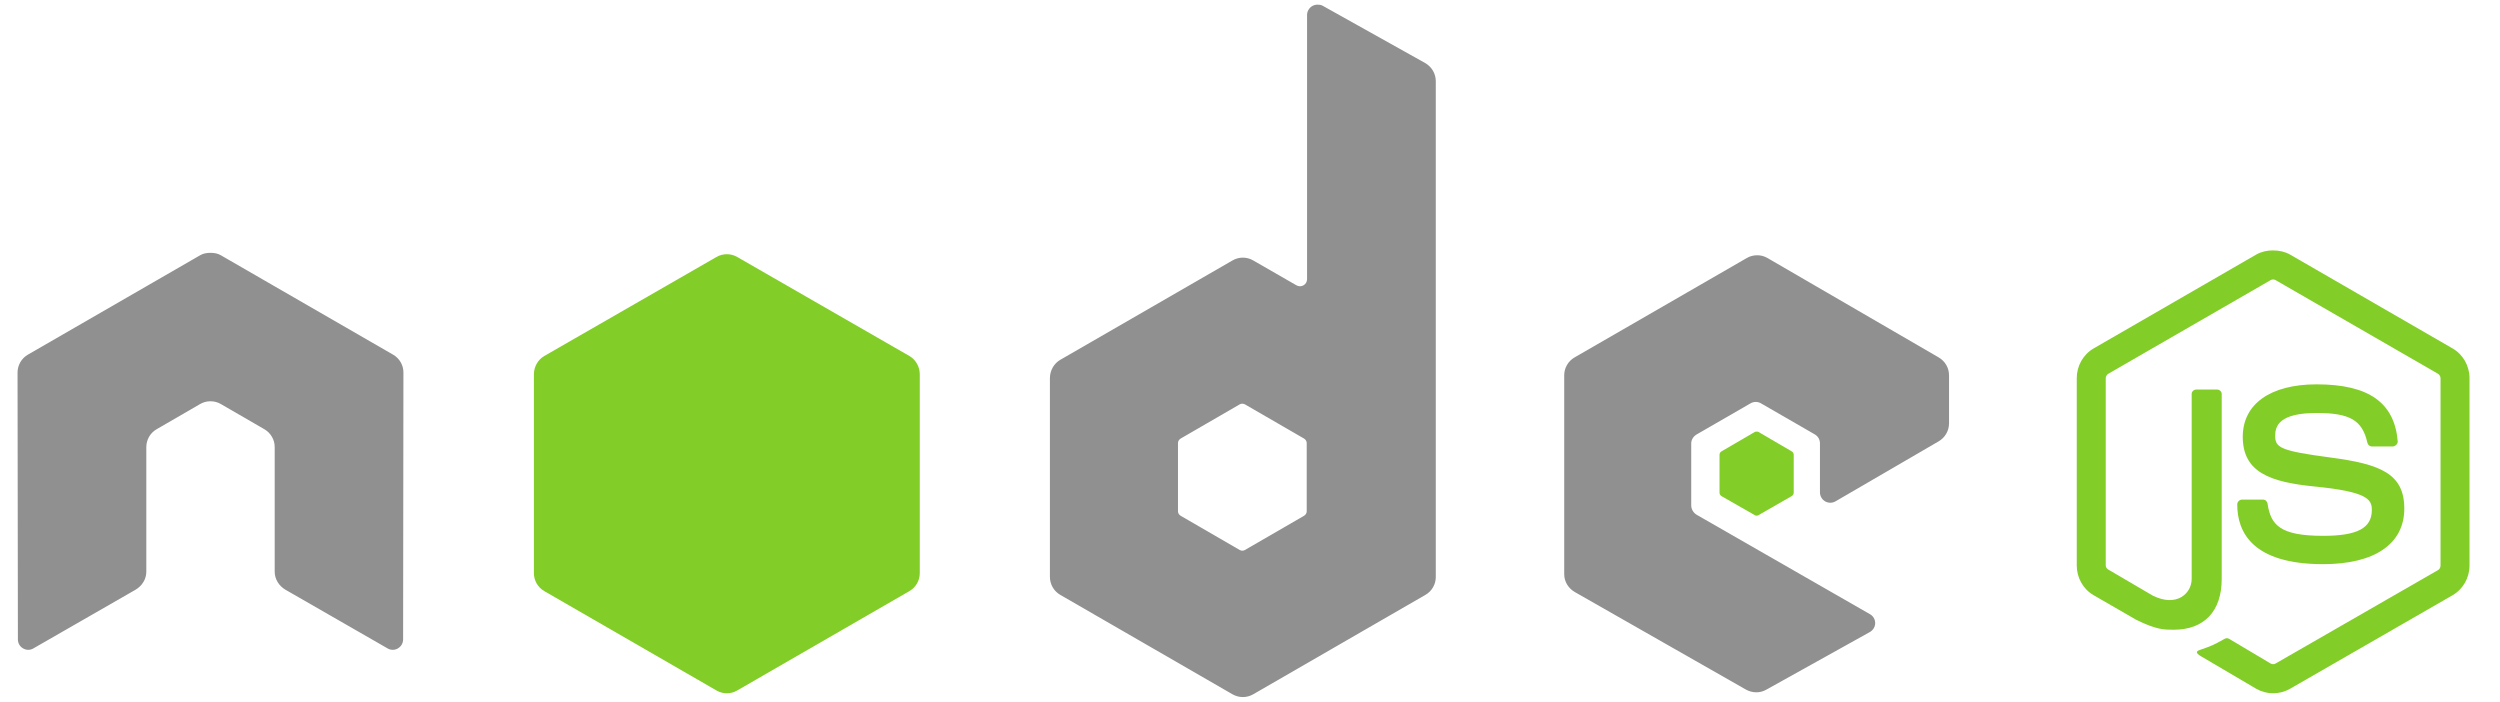<svg width="57" height="16" viewBox="0 0 57 16" fill="none" xmlns="http://www.w3.org/2000/svg">
<path d="M51.827 5.709C51.691 5.709 51.559 5.738 51.442 5.804L47.735 7.944C47.495 8.083 47.35 8.344 47.35 8.621V12.894C47.35 13.172 47.495 13.433 47.735 13.571L48.703 14.13C49.173 14.362 49.347 14.358 49.561 14.358C50.257 14.358 50.655 13.936 50.655 13.201V8.983C50.655 8.924 50.603 8.881 50.545 8.881H50.08C50.021 8.881 49.97 8.924 49.97 8.983V13.201C49.97 13.527 49.631 13.854 49.081 13.579L48.074 12.989C48.038 12.97 48.011 12.935 48.011 12.894V8.621C48.011 8.581 48.038 8.539 48.074 8.519L51.772 6.386C51.789 6.377 51.808 6.371 51.827 6.371C51.847 6.371 51.866 6.377 51.882 6.386L55.581 8.519C55.616 8.54 55.644 8.579 55.644 8.621V12.895C55.644 12.935 55.624 12.977 55.589 12.997L51.882 15.129C51.851 15.148 51.807 15.148 51.772 15.129L50.82 14.563C50.806 14.555 50.789 14.551 50.773 14.551C50.756 14.551 50.74 14.555 50.726 14.563C50.463 14.712 50.413 14.729 50.167 14.815C50.106 14.836 50.014 14.869 50.198 14.972L51.442 15.704C51.559 15.771 51.692 15.807 51.827 15.806C51.963 15.807 52.096 15.772 52.213 15.704L55.92 13.571C56.159 13.432 56.305 13.172 56.305 12.895V8.621C56.305 8.344 56.159 8.083 55.92 7.945L52.213 5.804C52.097 5.738 51.964 5.71 51.827 5.71L51.827 5.709Z" fill="#83CD29"/>
<path d="M52.819 8.763C51.763 8.763 51.135 9.212 51.135 9.959C51.135 10.769 51.759 10.992 52.772 11.092C53.983 11.211 54.078 11.389 54.078 11.627C54.078 12.041 53.748 12.217 52.968 12.217C51.989 12.217 51.773 11.973 51.701 11.486C51.693 11.433 51.653 11.391 51.599 11.391H51.119C51.06 11.391 51.009 11.442 51.009 11.501C51.009 12.125 51.348 12.863 52.968 12.863C54.141 12.863 54.818 12.402 54.818 11.596C54.818 10.796 54.271 10.582 53.133 10.431C51.984 10.279 51.874 10.204 51.874 9.935C51.874 9.713 51.967 9.416 52.819 9.416C53.579 9.416 53.86 9.58 53.976 10.093C53.986 10.141 54.028 10.179 54.078 10.179H54.558C54.587 10.179 54.616 10.161 54.637 10.14C54.657 10.117 54.671 10.092 54.668 10.061C54.594 9.178 54.005 8.763 52.819 8.763Z" fill="#83CD29"/>
<path d="M30.037 0.106C29.996 0.107 29.955 0.117 29.919 0.138C29.883 0.159 29.854 0.189 29.833 0.225C29.812 0.26 29.801 0.301 29.801 0.343V6.363C29.801 6.422 29.773 6.475 29.722 6.504C29.697 6.519 29.669 6.527 29.64 6.527C29.611 6.527 29.582 6.519 29.557 6.504L28.573 5.938C28.502 5.896 28.42 5.874 28.337 5.874C28.254 5.874 28.173 5.896 28.101 5.938L24.174 8.204C24.027 8.289 23.938 8.452 23.938 8.621V13.154C23.938 13.323 24.028 13.479 24.174 13.563L28.101 15.83C28.173 15.871 28.254 15.893 28.337 15.893C28.42 15.893 28.502 15.871 28.573 15.83L32.5 13.563C32.572 13.522 32.632 13.462 32.673 13.39C32.715 13.319 32.736 13.237 32.736 13.154V1.854C32.736 1.769 32.714 1.685 32.671 1.612C32.628 1.539 32.566 1.478 32.492 1.436L30.155 0.13C30.119 0.11 30.078 0.106 30.037 0.106ZM4.776 5.765C4.701 5.768 4.631 5.781 4.563 5.82L0.636 8.086C0.564 8.127 0.505 8.187 0.463 8.259C0.422 8.331 0.4 8.412 0.4 8.495L0.408 14.579C0.408 14.663 0.452 14.742 0.526 14.783C0.562 14.805 0.603 14.816 0.644 14.816C0.686 14.816 0.727 14.805 0.762 14.783L3.092 13.445C3.239 13.358 3.336 13.205 3.336 13.036V10.195C3.336 10.026 3.425 9.87 3.572 9.786L4.563 9.212C4.635 9.17 4.717 9.148 4.799 9.149C4.88 9.149 4.964 9.169 5.035 9.212L6.027 9.786C6.099 9.827 6.159 9.887 6.2 9.959C6.242 10.031 6.264 10.112 6.263 10.195V13.036C6.263 13.205 6.361 13.359 6.507 13.445L8.836 14.783C8.872 14.805 8.913 14.816 8.955 14.816C8.996 14.816 9.037 14.805 9.073 14.783C9.109 14.762 9.138 14.733 9.159 14.697C9.18 14.661 9.191 14.62 9.191 14.579L9.198 8.495C9.199 8.412 9.177 8.331 9.136 8.259C9.094 8.187 9.034 8.127 8.962 8.086L5.035 5.82C4.969 5.781 4.898 5.768 4.823 5.765H4.776ZM40.063 5.82C39.981 5.82 39.9 5.84 39.827 5.883L35.9 8.149C35.828 8.191 35.768 8.25 35.727 8.322C35.685 8.394 35.664 8.475 35.664 8.558V13.091C35.664 13.262 35.76 13.416 35.908 13.5L39.803 15.72C39.947 15.802 40.123 15.808 40.267 15.727L42.628 14.413C42.703 14.372 42.754 14.294 42.754 14.209C42.755 14.167 42.744 14.126 42.723 14.09C42.702 14.054 42.672 14.024 42.636 14.004L38.686 11.738C38.612 11.695 38.56 11.61 38.56 11.525V10.109C38.56 10.024 38.612 9.946 38.686 9.904L39.913 9.196C39.949 9.175 39.99 9.164 40.031 9.164C40.073 9.164 40.114 9.175 40.15 9.196L41.377 9.904C41.413 9.925 41.443 9.954 41.464 9.99C41.484 10.026 41.495 10.067 41.495 10.108V11.226C41.495 11.268 41.506 11.308 41.527 11.344C41.547 11.38 41.577 11.41 41.613 11.431C41.687 11.473 41.776 11.473 41.849 11.431L44.202 10.062C44.274 10.02 44.334 9.96 44.375 9.888C44.416 9.817 44.438 9.735 44.438 9.652V8.558C44.438 8.389 44.349 8.234 44.202 8.149L40.299 5.883C40.227 5.841 40.146 5.819 40.063 5.82ZM28.321 9.204C28.342 9.204 28.366 9.209 28.384 9.219L29.73 9.998C29.767 10.02 29.793 10.059 29.793 10.101V11.659C29.793 11.701 29.767 11.74 29.73 11.761L28.384 12.54C28.366 12.55 28.346 12.556 28.325 12.556C28.305 12.556 28.284 12.55 28.266 12.54L26.921 11.761C26.884 11.74 26.858 11.701 26.858 11.659V10.101C26.858 10.058 26.884 10.02 26.921 9.998L28.266 9.219C28.283 9.209 28.302 9.204 28.322 9.204L28.321 9.204Z" fill="#909090"/>
<path d="M16.572 5.796C16.49 5.796 16.409 5.817 16.336 5.859L12.409 8.117C12.262 8.202 12.173 8.365 12.173 8.535V13.067C12.173 13.237 12.262 13.392 12.409 13.477L16.336 15.743C16.408 15.785 16.489 15.807 16.572 15.807C16.655 15.807 16.736 15.785 16.808 15.743L20.735 13.477C20.807 13.435 20.866 13.376 20.908 13.304C20.949 13.232 20.971 13.15 20.971 13.067V8.535C20.971 8.365 20.882 8.202 20.735 8.117L16.808 5.859C16.736 5.817 16.655 5.796 16.572 5.796ZM40.055 9.841C40.039 9.841 40.022 9.841 40.008 9.849L39.252 10.29C39.238 10.297 39.226 10.309 39.218 10.322C39.21 10.336 39.205 10.352 39.205 10.368V11.234C39.205 11.266 39.224 11.296 39.252 11.313L40.008 11.745C40.036 11.762 40.066 11.762 40.094 11.745L40.849 11.312C40.864 11.305 40.875 11.293 40.883 11.279C40.892 11.266 40.896 11.25 40.897 11.234V10.368C40.896 10.352 40.892 10.336 40.883 10.322C40.875 10.309 40.864 10.297 40.849 10.29L40.094 9.849C40.08 9.84 40.07 9.841 40.055 9.841Z" fill="#83CD29"/>
</svg>
